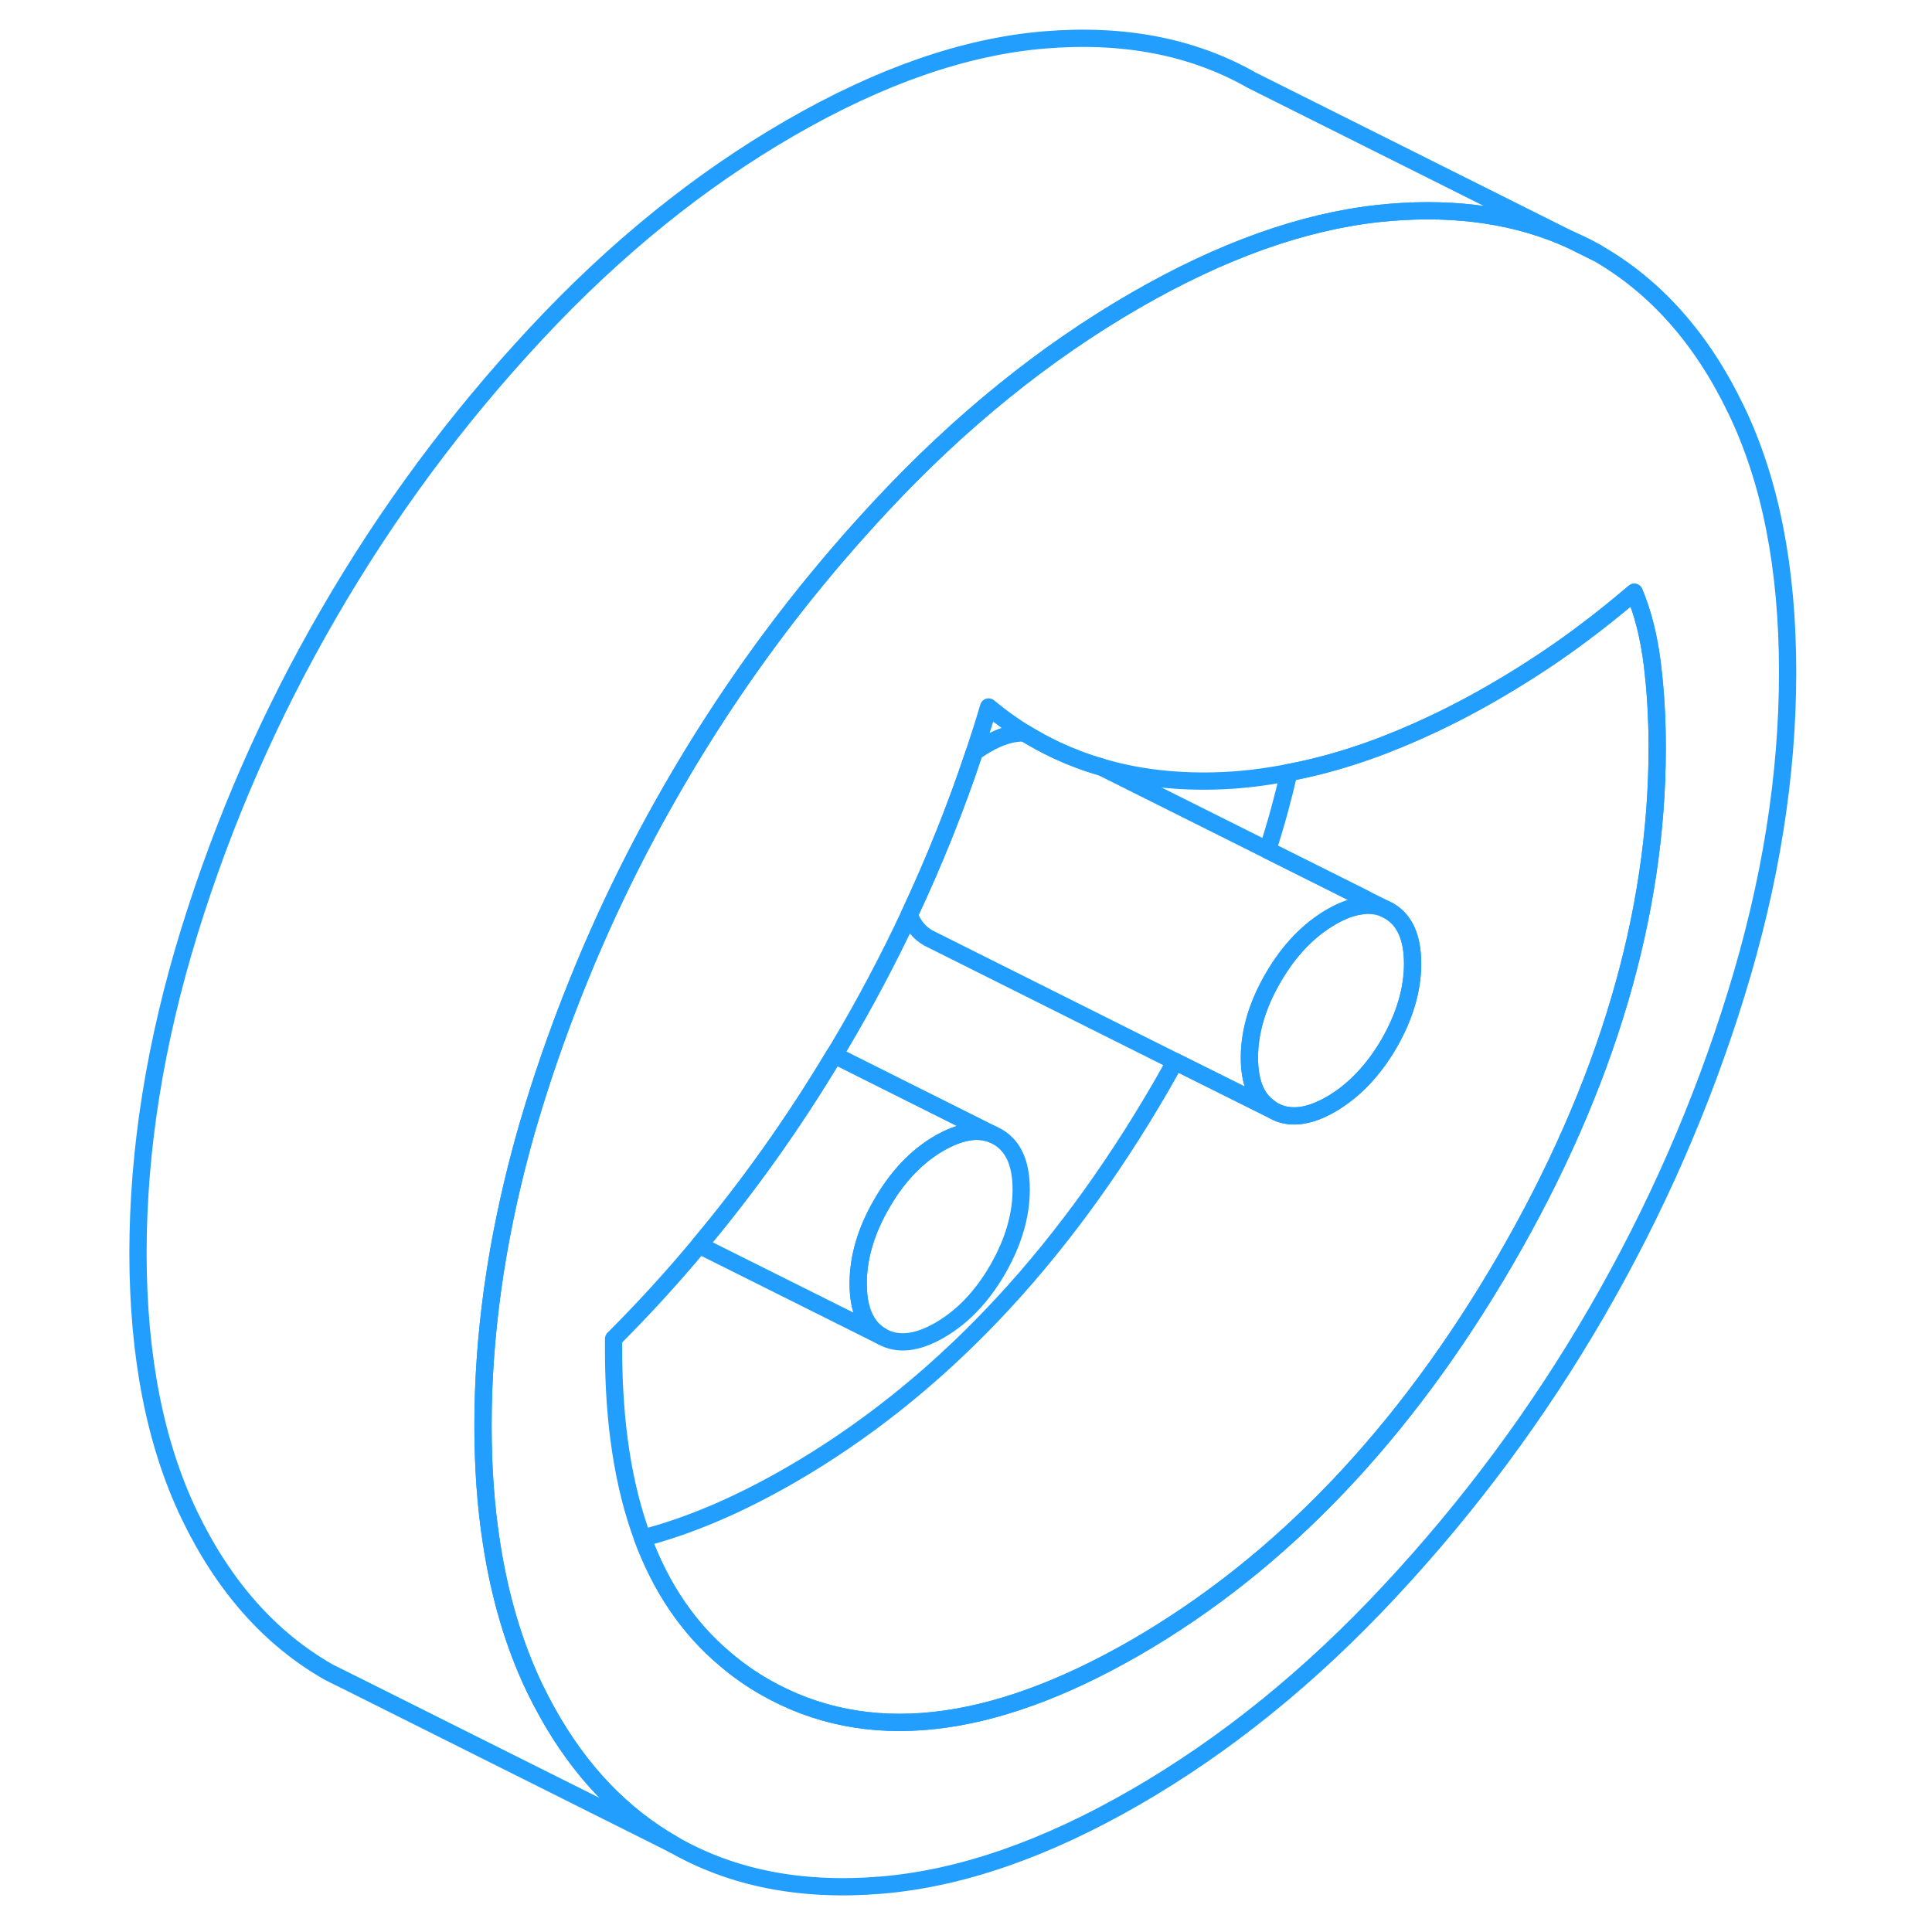 <svg width="48" height="48" viewBox="0 0 100 112" fill="none" xmlns="http://www.w3.org/2000/svg" stroke-width="1px" stroke-linecap="round" stroke-linejoin="round"><path d="M85.08 13.914L86.57 14.654C86.09 14.374 85.59 14.124 85.08 13.914Z" stroke="#229EFF" stroke-linejoin="round"/><path d="M94.65 23.764C92.67 19.634 89.97 16.594 86.57 14.654L85.08 13.914C82.01 12.514 78.5 11.984 74.56 12.314C74.35 12.334 74.14 12.354 73.93 12.374C69.51 12.854 64.81 14.534 59.82 17.414C54.59 20.434 49.67 24.404 45.07 29.344C43.37 31.164 41.75 33.054 40.21 35.004C37.59 38.334 35.21 41.844 33.07 45.544C30.93 49.234 29.07 53.034 27.5 56.934C26.56 59.254 25.72 61.604 24.98 63.994C24.71 64.864 24.46 65.724 24.23 66.584C22.75 72.084 22 77.434 22 82.634C22 85.054 22.16 87.324 22.49 89.434C22.97 92.564 23.8 95.364 24.98 97.834C25.21 98.314 25.45 98.774 25.7 99.224C27.6 102.654 30.05 105.224 33.07 106.944C36.47 108.884 40.47 109.664 45.07 109.284C49.67 108.904 54.59 107.204 59.82 104.184C65.05 101.164 69.96 97.194 74.56 92.254C79.16 87.324 83.17 81.924 86.57 76.054C89.97 70.184 92.67 64.034 94.65 57.614C96.64 51.184 97.63 44.974 97.63 38.964C97.63 32.954 96.64 27.894 94.65 23.764ZM81.28 73.034C75.41 83.144 68.26 90.634 59.82 95.514C51.37 100.384 44.22 101.154 38.36 97.814C37.52 97.334 36.75 96.794 36.03 96.174C33.92 94.404 32.33 92.064 31.25 89.164C30.13 86.134 29.57 82.504 29.57 78.264V77.614C31.3 75.884 32.96 74.074 34.53 72.184C37.39 68.774 40 65.104 42.36 61.164C42.46 61.004 42.56 60.844 42.66 60.674C44.15 58.164 45.5 55.614 46.71 53.034C48.16 49.944 49.42 46.804 50.48 43.614C50.77 42.744 51.05 41.864 51.31 40.984C51.98 41.544 52.68 42.044 53.4 42.494C54.01 42.864 54.63 43.204 55.27 43.504C56.09 43.884 56.95 44.214 57.84 44.464C59.85 45.064 62.02 45.324 64.35 45.274C65.78 45.244 67.24 45.074 68.72 44.784C71.1 44.334 73.54 43.554 76.04 42.444C77.54 41.784 79.06 41.014 80.61 40.114C82.06 39.274 83.45 38.384 84.77 37.444C86.1 36.494 87.42 35.464 88.74 34.334C89.25 35.564 89.59 36.934 89.78 38.454C89.97 39.974 90.07 41.594 90.07 43.334C90.07 53.024 87.14 62.924 81.28 73.034Z" stroke="#229EFF" stroke-linejoin="round"/><path d="M51.55 65.764C50.69 65.404 49.67 65.584 48.47 66.264C47.15 67.024 46.03 68.194 45.12 69.774C44.2 71.354 43.75 72.894 43.75 74.414C43.75 75.934 44.2 76.954 45.12 77.474L34.53 72.184C37.39 68.774 40 65.104 42.36 61.164L51.55 65.764Z" stroke="#229EFF" stroke-linejoin="round"/><path d="M53.2 68.954C53.2 70.474 52.74 72.023 51.83 73.603C50.92 75.174 49.8 76.344 48.47 77.114C47.15 77.874 46.03 77.993 45.12 77.474C44.2 76.954 43.75 75.933 43.75 74.413C43.75 72.894 44.2 71.353 45.12 69.773C46.03 68.194 47.15 67.023 48.47 66.263C49.67 65.584 50.69 65.403 51.55 65.763L51.83 65.903C52.74 66.424 53.2 67.444 53.2 68.954Z" stroke="#229EFF" stroke-linejoin="round"/><path d="M90.07 43.334C90.07 53.023 87.14 62.923 81.28 73.034C75.41 83.144 68.26 90.633 59.82 95.513C51.37 100.383 44.22 101.153 38.36 97.814C37.52 97.334 36.75 96.793 36.03 96.174C33.92 94.403 32.33 92.064 31.25 89.163C33.94 88.474 36.8 87.254 39.82 85.513C48.26 80.633 55.41 73.144 61.28 63.033C61.57 62.533 61.85 62.033 62.12 61.533L67.58 64.254L67.81 64.374C68.72 64.894 69.84 64.773 71.16 64.013C72.48 63.243 73.6 62.074 74.52 60.504C75.43 58.923 75.89 57.373 75.89 55.864C75.89 54.353 75.43 53.324 74.52 52.803L74.24 52.663L67.48 49.283C67.97 47.783 68.38 46.273 68.72 44.783C71.1 44.334 73.54 43.553 76.04 42.444C77.54 41.783 79.06 41.014 80.61 40.114C82.06 39.273 83.45 38.383 84.77 37.444C86.1 36.493 87.42 35.464 88.74 34.334C89.25 35.563 89.59 36.934 89.78 38.453C89.97 39.974 90.07 41.593 90.07 43.334Z" stroke="#229EFF" stroke-linejoin="round"/><path d="M75.89 55.864C75.89 57.373 75.43 58.923 74.52 60.504C73.6 62.074 72.48 63.243 71.16 64.013C69.84 64.773 68.72 64.894 67.81 64.374C67.74 64.334 67.67 64.284 67.6 64.224C66.82 63.694 66.43 62.714 66.43 61.313C66.43 59.803 66.89 58.254 67.81 56.673C68.72 55.103 69.84 53.934 71.16 53.163C71.81 52.783 72.42 52.563 72.98 52.504C73.43 52.453 73.85 52.504 74.24 52.663L74.52 52.803C75.43 53.324 75.89 54.343 75.89 55.864Z" stroke="#229EFF" stroke-linejoin="round"/><path d="M85.08 13.914C82.01 12.514 78.5 11.984 74.56 12.314C74.35 12.334 74.14 12.354 73.93 12.374C69.51 12.854 64.81 14.534 59.82 17.414C54.59 20.434 49.67 24.404 45.07 29.344C43.37 31.164 41.75 33.054 40.21 35.004C37.59 38.334 35.21 41.844 33.07 45.544C30.93 49.234 29.07 53.034 27.5 56.934C26.56 59.254 25.72 61.604 24.98 63.994C24.71 64.864 24.46 65.724 24.23 66.584C22.75 72.084 22 77.434 22 82.634C22 85.054 22.16 87.324 22.49 89.434C22.97 92.564 23.8 95.364 24.98 97.834C25.21 98.314 25.45 98.774 25.7 99.224C27.6 102.654 30.05 105.224 33.07 106.944L14.62 97.714L13.07 96.944C9.66 95.004 6.97 91.964 4.98 87.834C3 83.704 2 78.634 2 72.634C2 66.634 3 60.414 4.98 53.994C6.97 47.564 9.66 41.414 13.07 35.544C16.47 29.674 20.47 24.274 25.07 19.344C29.67 14.404 34.59 10.434 39.82 7.414C45.05 4.394 49.96 2.694 54.56 2.314C59.16 1.934 63.17 2.714 66.57 4.654L85.08 13.914Z" stroke="#229EFF" stroke-linejoin="round"/><path d="M73.12 52.103C73.08 52.233 73.03 52.373 72.98 52.503C72.42 52.563 71.81 52.783 71.16 53.163C69.84 53.933 68.72 55.103 67.81 56.673C66.89 58.253 66.43 59.803 66.43 61.313C66.43 62.713 66.82 63.693 67.6 64.223C67.6 64.233 67.59 64.243 67.58 64.253L62.12 61.533L48.09 54.513L47.81 54.373C47.3 54.083 46.93 53.633 46.71 53.033C48.16 49.943 49.42 46.803 50.48 43.613C50.7 43.443 50.93 43.303 51.16 43.163C51.99 42.683 52.73 42.463 53.4 42.493C54.01 42.863 54.63 43.203 55.27 43.503C56.09 43.883 56.95 44.213 57.84 44.463L67.48 49.283L73.12 52.103Z" stroke="#229EFF" stroke-linejoin="round"/></svg>